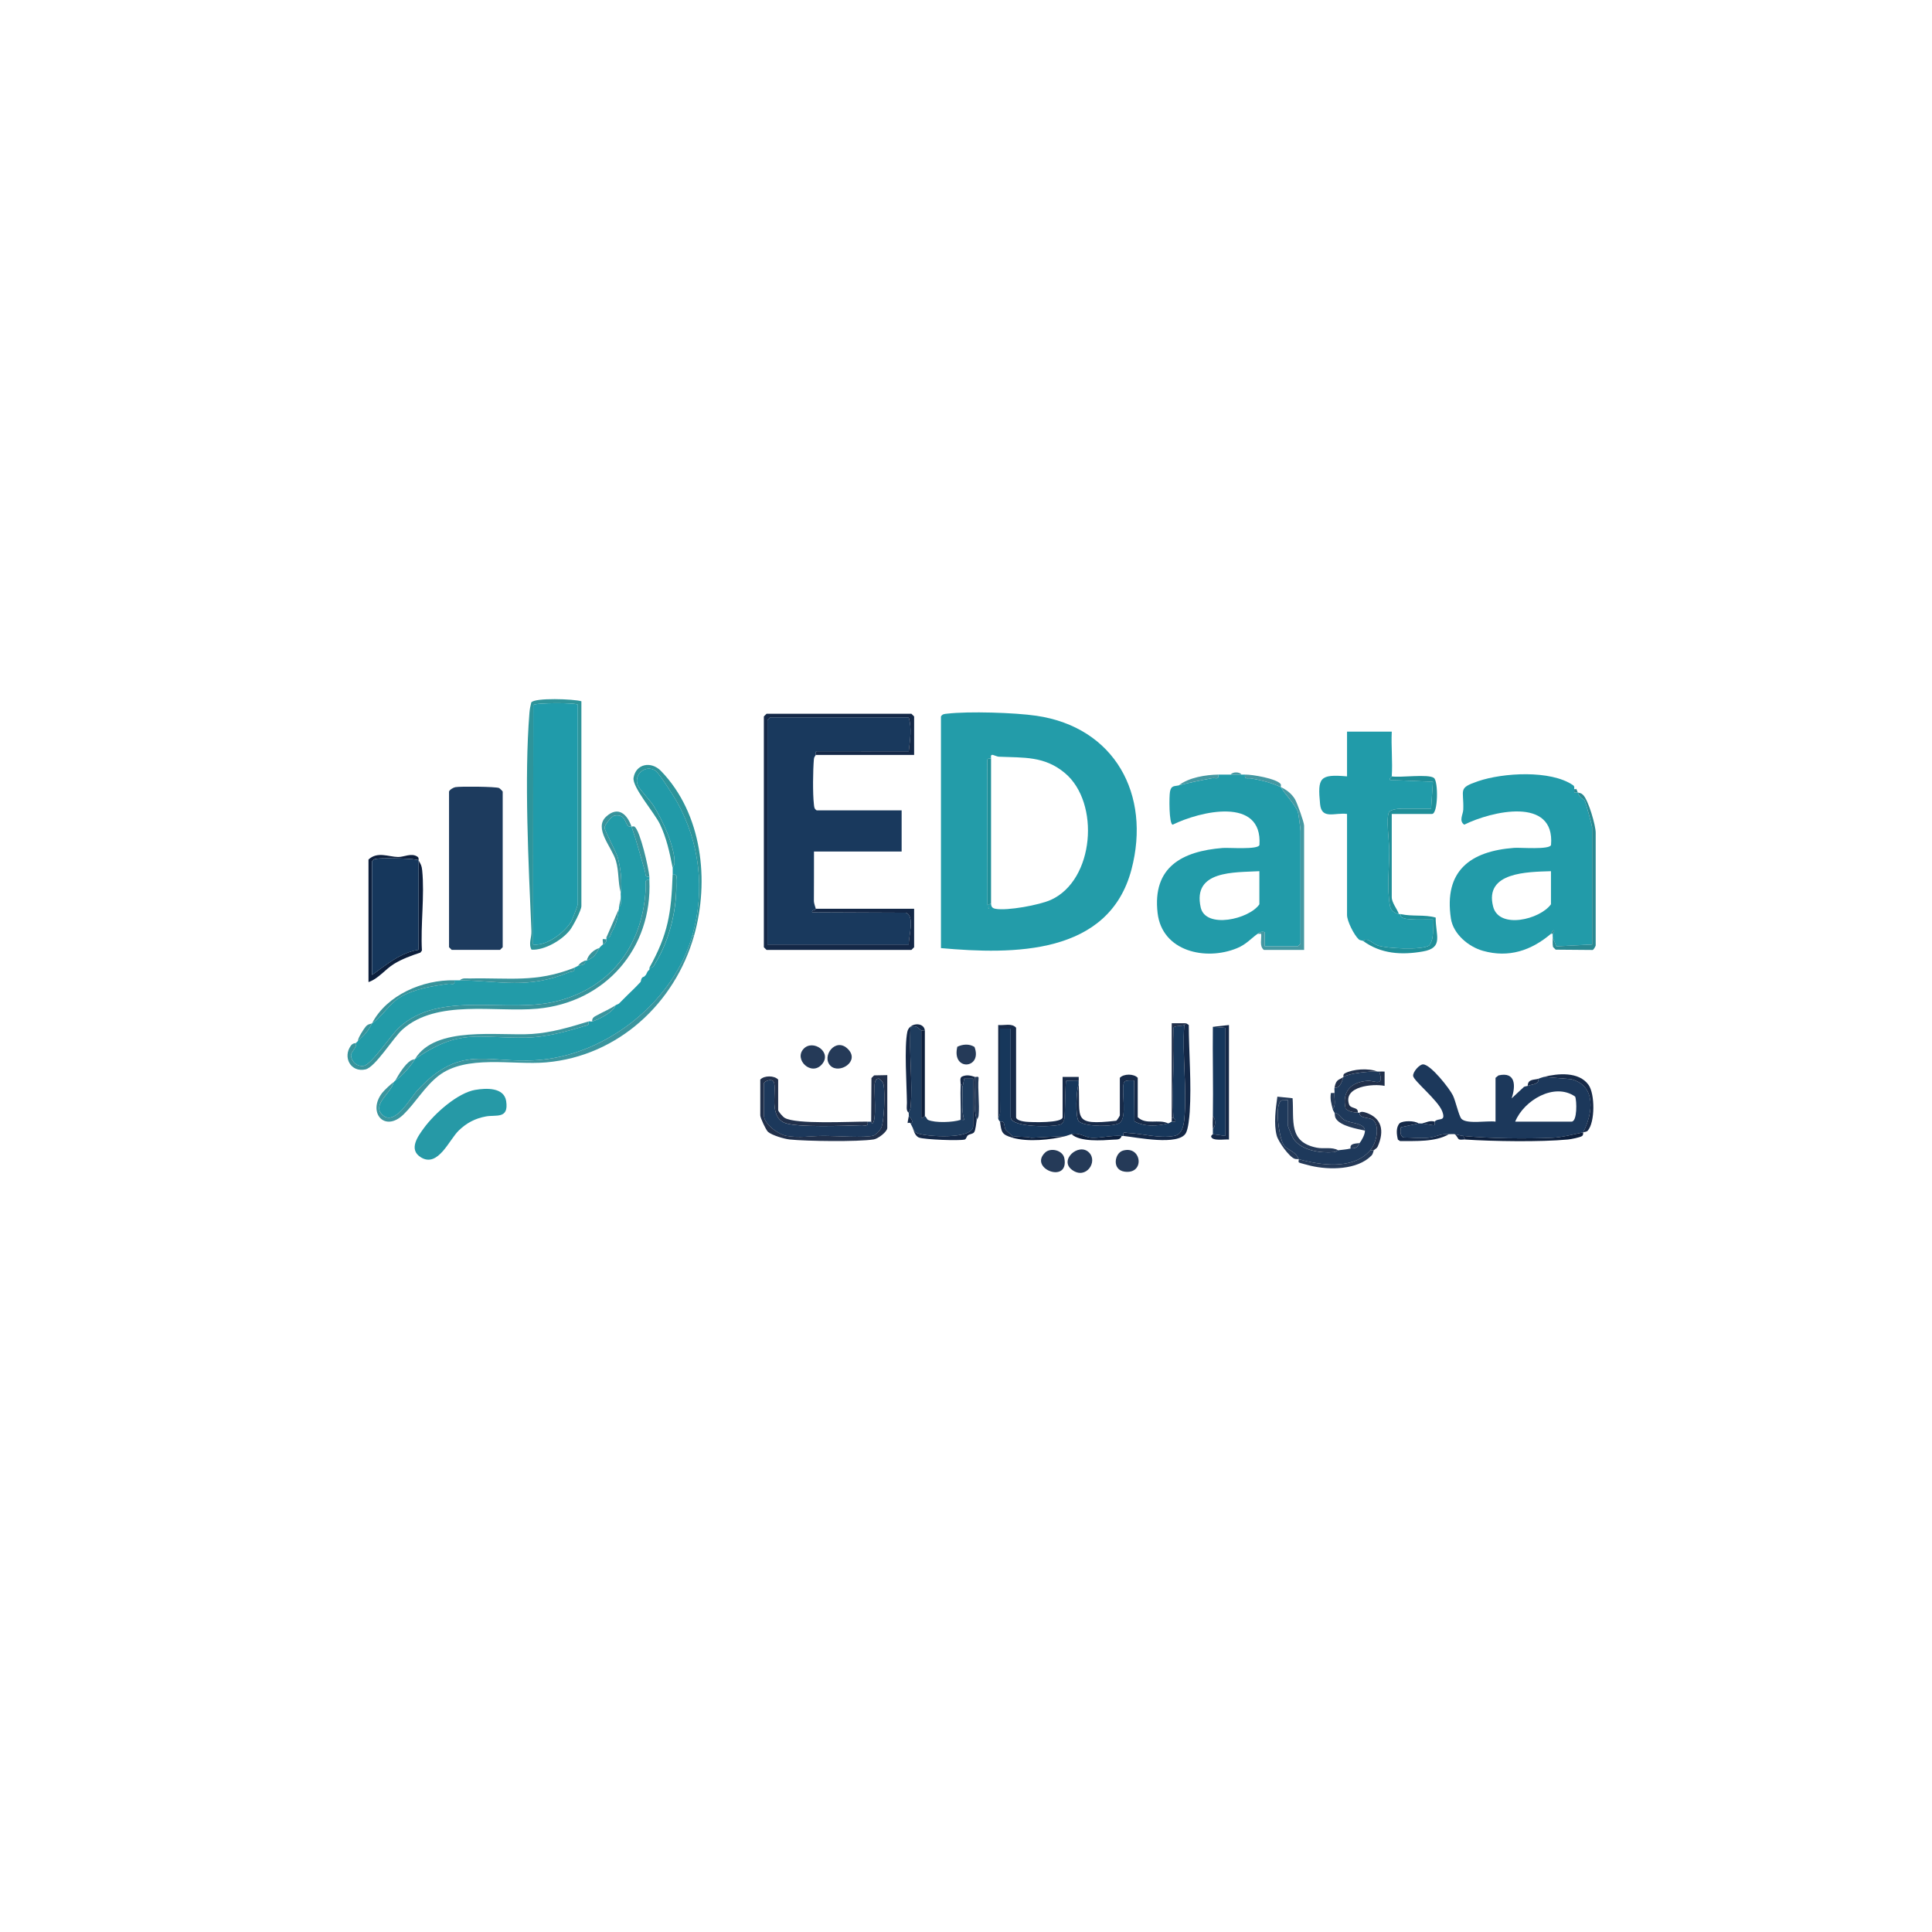 <?xml version="1.0" encoding="UTF-8"?>
<svg id="Layer_1" data-name="Layer 1" xmlns="http://www.w3.org/2000/svg" viewBox="0 0 1080 1080">
  <defs>
    <style>
      .cls-1 {
        fill: #298891;
      }

      .cls-2 {
        fill: #17375b;
      }

      .cls-3 {
        fill: #1e3c5e;
      }

      .cls-4 {
        fill: #19395d;
      }

      .cls-5 {
        fill: #21304b;
      }

      .cls-6 {
        fill: #229ba8;
      }

      .cls-7 {
        fill: #229ba9;
      }

      .cls-8 {
        fill: #1d3b5e;
      }

      .cls-9 {
        fill: #209baa;
      }

      .cls-10 {
        fill: #219ba9;
      }

      .cls-11 {
        fill: #2699a6;
      }

      .cls-12 {
        fill: #1c385b;
      }

      .cls-13 {
        fill: #142847;
      }

      .cls-14 {
        fill: #1e395b;
      }

      .cls-15 {
        fill: #16375c;
      }

      .cls-16 {
        fill: #172a48;
      }

      .cls-17 {
        fill: #3b959e;
      }

      .cls-18 {
        fill: #0d1f3c;
      }

      .cls-19 {
        fill: #4598a2;
      }

      .cls-20 {
        fill: #239ca9;
      }

      .cls-21 {
        fill: #38939b;
      }

      .cls-22 {
        fill: #219aa8;
      }

      .cls-23 {
        fill: #208f99;
      }

      .cls-24 {
        fill: #2e949a;
      }

      .cls-25 {
        fill: #253a58;
      }
    </style>
  </defs>
  <path class="cls-20" d="M526,530v-129.5c.88-1.43,1.99-1.38,3.45-1.55,12.02-1.41,37.8-.61,49.93,1.17,43.79,6.44,64.13,44.09,53.13,85.89-12.65,48.07-66.17,47.6-106.51,43.99ZM554,424c-.16.16-2.39-.55-2.09,1.43l.09,80.58,1.99-1.01c.07,1.81.63,2.67,2.47,3.02,6.59,1.24,24.67-2.11,31.04-5.01,24.26-11.01,27.6-54.24,7.82-70.84-11.46-9.62-23.02-8.55-36.83-9.16-1.4-.06-3.15-1.12-3.92-1.04-1.01.1-.43,1.88-.58,2.03ZM552.5,507v1c.65-.33.65-.67,0-1Z"/>
  <path class="cls-4" d="M456,508c-.13,1.06-2.43.51-1.99,1.99l52.29.21c5.35,1.58,1.53,13.65,1.7,17.8h-79v-125.5l1.5-1.5h77.5c1.84,6.51.71,12.48,0,18.99l-51.36-.03c-1.23.24-.43,1.54-.63,2.04-.29.72-.92,1.01-1.04,2.41-.53,6.02-.7,19.29,0,25.14.17,1.46.12,2.57,1.55,3.45h47.5v23h-49c.06,9.17-.06,18.38-.05,27.57,0,1.61,1.08,4.16,1.05,4.43Z"/>
  <path class="cls-7" d="M867,522c-11.07,9.38-23.59,13.58-38.02,9.52-8.1-2.28-16.61-9.38-17.92-18.08-4-26.63,10.81-37.65,35.39-39.48,3.38-.25,19.92,1.16,20.58-1.62,2.32-27.23-33.24-18.9-48.51-11.34-3.16-2.19-.63-5.67-.54-8.51.38-11.21-3.19-11.87,8.22-15.77,13.99-4.78,40.61-6.4,53.14,2.21,1.11.76.54,1.99.64,2.07l.02,1.98c.62.2,1.52-.15,1.98.02,1.41,3.93,3.33,3.28,3.97,4.78.68,1.61,4.03,13.5,4.03,14.72v65.5l-20.01,1.01-1.99-5.01c0-.66-.06-1.35,0-2,.07-.76,1.49-1.41.51-1.98-.83.34-1.12,1.65-1.51,1.98ZM867,487c-13.03.43-37.37.42-32.32,19.83,3.31,12.73,26.14,7.23,32.32-1.33v-18.5Z"/>
  <path class="cls-7" d="M688,433c1.5-.02,4.6-.04,6,0,.66.02,1.34.01,2,0-.58,2.98,1.44,1.81,3.31,2.14,6.04,1.08,11.04,2.26,16.69,4.86,2.23,3.93,8.39,10.26,9.56,13.94.3.93,1.44,9.56,1.44,10.56v63l-1.5,1.5h-18.5v-8c-2-.29-2.48-.09-4,1-3.83,2.75-6.34,5.91-11.47,8.03-17.55,7.25-41.92,1.84-44.42-19.63-2.99-25.73,13.73-34.58,36.4-36.38,3.43-.27,19.87,1.07,20.53-1.67,1.82-27.26-33.28-18.83-48.51-11.34-2.1-.41-2-15.88-1.5-18.47.69-3.63,2.5-2.9,4.97-3.53,6.04-1.53,12.42-2.86,18.57-3.98,1.86-.34,4,1.14,3.43-2.02,2.33-.03,4.67.03,7,0ZM704,487c-13.91.77-37.51-.59-32.79,20.29,2.74,12.12,27.14,6.58,32.79-1.79v-18.5Z"/>
  <path class="cls-10" d="M762,526c-.41-.3-1.73-.21-2.51-.95-2.6-2.45-6.49-10.14-6.49-13.55v-56.5c-6.7-.92-14.19,3.37-15.06-5.44-1.47-14.9-.28-16.89,15.06-15.56v-25h25c-.39,8.25.54,16.78,0,25-.01.17-1.45,1.02-1,1.99l24.01,1.02-1.01,14.99h-15.5c-2.05,0-6.98.27-8.01,1.99-1.81,3.02.16,17.27.13,21.67-.05,9.95-1.42,20.78.4,30.81.49,2.7,2.56,3.89,4.98,4.52.31.08.68-.07,1,0-.85,2.64,4.29,2.76,5.62,2.88,4.12.36,8.27.01,12.38.12-.22,4.82,1.01,10.27-2.02,14.49-3.88,2.79-23.98,1.76-28.96,0-2.45-.87-5.93-4.84-8.02-2.48Z"/>
  <path class="cls-22" d="M376,485c0-.13.99-1.15,1.05-2.43.41-8.97-6.91-24.64-11.8-32.31-1.94-3.05-7.69-8.8-8.71-11.3-2.51-6.11,4.6-11.94,10.05-8.01,1.94,1.4,10.22,14.41,11.78,17.18,12.8,22.83,15.9,49.47,8.64,74.86-10.17,35.56-44.49,63.75-80.55,68.95-31.92,4.61-47.31-10.78-73.39,17.85-3.84,4.21-12.59,20.35-19.54,13.18-5.6-5.77,5.4-12.07,6.49-17.98.25-.14.54-.71,1-1,3.48-2.17,8.41-7.73,11-12,25.44-17.38,34.43-11.43,62.55-11.95,10.08-.19,22.06-3.34,31.7-6.35,1.65-.52,3.26-.24,2.76-2.7.54-.17,1.43.15,2,0,3.45-.93,12.05-5.32,13-9,.59-.4,1.47-.59,2-1l1-1,3-3,1-1c1.63-1.58,4.68-4.48,6-6l1-1c.4-.48.14-2.71,2-3l1-1,1-2,1-1v-1c2.37.11,2.59-1.42,3.54-2.96,7.92-12.95,12.02-30.36,11.46-45.58-.07-1.92,1.03-4.01-2-3.45.05-1.33-.04-2.67,0-4Z"/>
  <path class="cls-6" d="M347,499c.74-6.21.13-12.53-1.49-19.01-1.08-4.31-7.73-15.72-7.54-17.46.17-1.59,3.93-6.33,5.55-6.59,6.34-1.02,5.75,4.42,7.71,5.86.65.48,1.49.06,1.77.2,3.02,8.64,4.95,16.31,7.53,25.02.49,1.65-.2,3.55,2.47,2.98.05.66-.03,1.34,0,2-3.02-.56-1.93,1.53-2,3.45-1.11,31.37-18.22,55.95-49,64.04-28.59,7.52-65.93-6.46-89.01,14.99-4.49,4.18-15.35,20.65-19.69,21.33-3.59.56-6.61-2.1-7.06-5.53-.3-2.31,3.44-4.43,2.76-7.29.35-.31.66-.68,1-1,4.01-3.82,5.46-5.1,8-10,5.25-3.25,9.55-10.74,15.27-14.28,7.97-4.92,18.17-6.41,27.24-7.76,1.86-.28,4.05,1.26,3.49-1.96,1,.02,2-.01,3,0,23.35.34,37.69,5.07,61.09-4.46,1.54-.63,3.5.1,2.91-2.54.52-.2,1.27-.68,2-1,1.82-.8,4.65-.11,4-3,.27-.13.73.13,1,0,4.82-2.34,4.39-2.76,7-7,.61-.99,1.93-1.86,2-2,1.42-.48,2.02-1.51,2-3,.15-.09-.13-.71,0-1,2.43.53,2.06-1.24,2.82-2.63,3.05-5.64,3.15-7.29,4.18-13.37.06-.32-.06-.68,0-1,1.62-.85.94-3.4,1-5,.09-.98-.12-2.02,0-3Z"/>
  <path class="cls-8" d="M251,442.5c.28-.99,2.35-2.25,3.53-2.47,2.66-.51,22.7-.33,24.46.49.47.22,2.02,1.81,2.02,1.98v87l-1.5,1.5h-27l-1.5-1.5v-87Z"/>
  <path class="cls-12" d="M802,627c1.88-2.39,6.51.46,4.23-5.72s-16.02-17.09-16.28-19.83c-.22-2.21,3.5-6.47,5.54-6.46,4.23.01,14.75,13.39,16.69,17.34,1.5,3.05,3.4,11.77,4.84,13.16,3.13,3.06,14.49.84,18.99,1.51v-24.5l1.66-1.34c9.64-2.24,9.69,5.83,7.35,12.83l6.49-6.05c.64-.84,1.88-.64,2.51-.94,1.64-.79,6.5-.59,6-4,1.03-.38,1.92-.72,3-1l15.25,1.25c14.35,3.71,12.13,19.17,6.75,29.75-5.58,1.14-11.75,2.8-17.46,3.04-14.78.63-35.02.39-49.54-1.04-1.81-.18-3.36-.76-5-1-.93-.13-2.02.07-3,0-5.05-.34-6.55,1.47-11.51,1.99-4.35.46-9.41-.15-13.85-.13-2.14-.71-1.9-3.87-1.5-5.73l9.86-2.13c.64-.08,1.4.12,2,0l6.43,1.05c1.16-.2.37-1.79.57-2.05ZM847,627h31.5c3.25,0,2.97-11.7,2.02-14.01-11.63-8.11-28.71,2.15-33.52,14.01Z"/>
  <path class="cls-2" d="M662,573c-1.19,16.9,1.58,35.89.04,52.54-.33,3.56-1.27,8.63-5.57,9.43-8.5,1.59-17.82-1.35-25.99-1.64-1.72-.06-2.78-1.11-2.49,1.67-.33-.03-.67.02-1,0-5.73-.43-11.44,1.2-16.47,1.05-4.34-.13-6.61-3.1-11.53-2.05-.8.17-1.93.72-3,1l-19.55,1.05c-2.45-.8-8.7-.41-10.45-1.05-.23-.08-3.56-3.09-3.7-3.29-1.29-1.78-.12-5.46-3.3-4.71-.03-.19-.97-.85-1-2,0-.18,1.09-1.53,1.07-3.38-.18-15.54,0-31.1-.08-46.62h6.01v49.51c0,6.04,24.81,5.56,28,4,1.19-.58,1.74-1.77,1.97-3.03.59-3.27.4-20.59,1.1-21.4l6.92-.08c.04.66-.03,1.34,0,2-1.4,3.75-1.91,17.97-.07,20.57,2.44,3.45,20.26,3.46,23.16,1.01,4.04-3.41.82-16.61,2.05-21.95.49-1.67,1.83-1.55,3.33-1.68.83-.07,1.7.07,2.53.05l.17,22.82c5.75,3.19,12.83,2.7,18.83,1.17.94-.24,1.37-.72,2-1,.42-.18,1.38.14,2,0,.46-1.05-.99-1.88-1-2-1.15-16.34.89-33.88-.05-50.36.32-1.37,4.33-.86,6.05-1.64Z"/>
  <path class="cls-13" d="M456,508h55v21.5l-1.5,1.5h-81l-1.5-1.5v-129l1.5-1.5h81l1.5,1.5v21.5h-55c.2-.51-.6-1.8.63-2.04l51.36.03c.72-6.51,1.84-12.48,0-18.99h-77.5l-1.5,1.5v125.5h79c-.17-4.15,3.65-16.22-1.7-17.8l-52.29-.21c-.43-1.48,1.86-.93,1.99-1.99Z"/>
  <path class="cls-11" d="M265.74,609.24c5.96-1.02,16.04-1.52,17.22,6.33,1.51,10.16-5.62,7.47-11.35,8.53-6.06,1.13-10.72,3.59-15.15,7.85-5.39,5.19-11.52,20.75-21.03,15.1-7.4-4.39-1.75-11.97,1.6-16.54,5.88-8.02,18.68-19.58,28.71-21.29Z"/>
  <path class="cls-14" d="M770,599c.33.02.67-.01,1,0,2.96,8.96-2.52,4.91-6.51,5.19-9.23.65-14.5,6.04-12.27,15.6,2.33,1.84,4.07,1.93,6.78,2.21.33.03.67-.04,1,0-.33,3.54,5.88,2.35,7.77,4.23,3.78,3.79,1.45,13.02-1.77,16.77-9.5,11.08-27.54,8.45-40,5-1.95-4.82-6.27-4.75-8.45-8.05-2.5-3.77-5.42-23.3-.94-24.84l3.39-.11v14.5c0,.38,2.46,6.23,2.98,7.02,4.5,6.7,15.22,8.17,22.6,7.53,1.33-.12,2.18-1.01,2.42-1.04,2.31-.29,4.74-.44,7-1,.88-.22,1.78.09,2.98-.51,1.14-.57,1.38-1.68,2.02-2.49,1.27-1.61,3.11-5,3-7-.23-4.22-7.71-4.09-10.89-5.6-2.95-1.4-3.35-4.05-6.11-4.4-.28-.63-.77-1.05-1-2,2.02-2.05.69-6.14,1-9,.1-.97-.16-2.1,0-3,3.71.7,4.65-5.78,5-6,3.34-2.13,14.81-3.23,19-3Z"/>
  <path class="cls-3" d="M515,576v49c.28.44,1.63-1.01,2-1,.64.01,1.14,1.73,1.72,2,4,1.84,14.05,1.43,18.28,0,.49-.16,1.37.14,2,0-1.84-5.82-.66-11.99-1-18l1-5h5v26.5c0,7.63-25.91,5.99-31.06,4.03-2.2-.84-1.93-1.77-2.94-3.53-.32-.57-.92-1.92-1-2,2.05-.49.21-3.22-1-4,.12-.6-.09-1.36,0-2,.06-.47.92-1.55,1.07-3.38,1.19-14.23-1.04-30.2-.07-44.62,3.8-1.05,4.28.91,6,2Z"/>
  <path class="cls-12" d="M487,627c.11,0,.29.95.49.94,2.89-.17.92-19.12,1.51-22.43.24-1.33.94-2.82,2.48-2.5,1.26,1,2.17,1.84,2.49,3.52.81,4.25.43,20.81-1.56,24.39-.63,1.13-2.92,3.53-4.12,3.88-4.82,1.4-21.51.16-27.83.17-6.85,0-13.45,1.3-20.91,0-4.37-.76-12.54-6.63-12.54-11.46v-18c.74-1.41,3.76-2.16,4.91-1.4,3.51,2.31-3.33,19.71,6.87,23.63,6.93,2.66,33.79,1.58,42.76,1.28,1.93-.06,4.01,1.02,3.45-2,.67,0,1.33,0,2,0Z"/>
  <path class="cls-24" d="M325,392v114.5c0,2.35-4.73,11.32-6.48,13.52-4.46,5.6-14.14,11.27-21.39,10.86-1.86-3.4.11-6.65-.06-10.39-1.6-37.05-4.07-85.49-1.11-122.02.16-1.97.52-3.86,1.01-5.76,1.72-2.81,23.91-1.99,28.03-.7ZM323,394c0-1.26-23.78-1.22-24.89.1l-.1,133.9c7.71.93,17.81-6.9,21.42-13.07.5-.85,3.57-8.92,3.57-9.43v-111.5Z"/>
  <path class="cls-17" d="M388,523c-10.7,37.84-42.56,67.36-82.63,70.87-18.78,1.65-44.82-4.58-60.38,7.62-7.63,5.98-12.85,15.15-19.46,21.54-10.57,10.21-20.2-1.18-11.98-11.98,1.22-1.6,5.21-5.33,6.45-6.05-1.09,5.91-12.08,12.21-6.49,17.98,6.95,7.16,15.71-8.97,19.54-13.18,26.08-28.63,41.47-13.24,73.39-17.85,36.06-5.2,70.38-33.39,80.55-68.95h1Z"/>
  <path class="cls-21" d="M363,492c1.77,38.11-24.56,68.38-62.63,71.87-23.51,2.16-56.21-5.5-75.38,11.62-5.26,4.7-15.16,21.09-20.71,22.32-8.23,1.82-12.8-6.82-8.17-13.24,1.21-1.67,2.56-1.28,2.89-1.57.68,2.86-3.06,4.98-2.76,7.29.44,3.43,3.47,6.09,7.06,5.53,4.34-.68,15.2-17.15,19.69-21.33,23.08-21.45,60.42-7.48,89.01-14.99,30.78-8.09,47.9-32.67,49-64.04.07-1.92-1.02-4.01,2-3.45Z"/>
  <path class="cls-5" d="M487,627l.14-24.36,1.5-1.5,7.36-.14v29.5c0,2.14-5.11,6.06-7.56,6.44-8.88,1.4-37.48,1.01-46.93.05-3.04-.31-10.03-2.34-12.21-4.3-1.18-1.06-4.3-7.85-4.3-9.19v-20c2.15-2.36,7.85-2.36,10,0v17c0,.82,2.6,3.78,3.62,4.38,6.39,3.82,36.92,2.02,46.38,2.12.56,3.02-1.53,1.94-3.45,2-8.97.3-35.83,1.38-42.76-1.28-10.2-3.92-3.36-21.32-6.87-23.63-1.15-.76-4.17,0-4.91,1.4v18c0,4.83,8.18,10.69,12.54,11.46,7.46,1.31,14.06,0,20.91,0,6.32,0,23.01,1.24,27.83-.17,1.2-.35,3.49-2.75,4.12-3.88,1.99-3.57,2.37-20.14,1.56-24.39-.32-1.68-1.22-2.52-2.49-3.52-1.54-.32-2.24,1.17-2.48,2.5-.59,3.32,1.38,22.27-1.51,22.43-.21.01-.39-.94-.49-.94Z"/>
  <path class="cls-15" d="M678,574l7.02.58v60.43s-7.02-1-7.02-1c-.03-1,.06-2.01,0-3,1.65-1.26,1.65-5.74,0-7,.27-16.64-.2-33.36,0-50Z"/>
  <path class="cls-24" d="M388,523h-1c7.26-25.39,4.17-52.04-8.64-74.86-1.56-2.78-9.84-15.79-11.78-17.18-5.46-3.93-12.57,1.9-10.05,8.01,1.03,2.49,6.77,8.25,8.71,11.3,4.89,7.68,12.22,23.34,11.8,32.31-.06,1.28-1.04,2.3-1.05,2.43-1.62-8.34-3.41-16.67-7.12-24.38-3.02-6.28-15.57-20.65-14.7-25.87,1.3-7.81,9.82-9.48,15.34-3.77,23.12,23.87,27.12,61.46,18.48,92.02Z"/>
  <path class="cls-18" d="M234,481c1.22,2.15,1.73,2.81,2,5.5,1.43,14.08-.95,30.52-.14,44.86l-.85,1.15c-4.92,1.6-10.31,3.59-14.71,6.29-5.07,3.11-8.73,8.32-14.31,10.19v-68.5c4.99-4.68,11.19-1.52,16.5-1.42,3.38.07,7.49-2.48,10.88-.16,1.03.7.44,1.76.62,2.07-.76-1.19-19.63-1.39-22.55-1.05-1.46.17-2.57.12-3.45,1.55v63.5c7.91-5.65,16.07-12.6,25.96-14.04l.04-49.96Z"/>
  <path class="cls-16" d="M558,625v-52.01c3.29.37,7.62-1.23,10,1.51v50c0,1.79,3.96,2.41,5.44,2.56,3.23.32,20.56.85,20.56-2.56v-22.5h9.01c.05.66-.05,1.34,0,2l-6.92.08c-.71.81-.51,18.13-1.1,21.4-.23,1.26-.78,2.45-1.97,3.03-3.2,1.55-28,2.04-28-4v-49.5h-6.01c.07,15.52-.11,31.08.08,46.62.02,1.85-1.08,3.2-1.07,3.38Z"/>
  <path class="cls-23" d="M778,434c4.81.83,20.54-1.51,23.6.9,2.5,1.97,2.29,20.1-1.1,20.1h-22.5v46.5c0,3.2,3.03,6.6,4,9.5-2.42-.63-4.49-1.82-4.98-4.52-1.82-10.03-.44-20.86-.4-30.81.02-4.41-1.94-18.65-.13-21.67,1.03-1.72,5.97-1.99,8.01-1.99h15.5l1.01-14.99-24.01-1.02c-.45-.97.99-1.82,1-1.99Z"/>
  <path class="cls-13" d="M628,635c-.3-2.78.76-1.73,2.49-1.67,8.17.29,17.49,3.23,25.99,1.64,4.29-.8,5.23-5.87,5.57-9.43,1.55-16.65-1.23-35.64-.04-52.54.39-.18.71-.67,1-1l1.51.95c.1,15.87,1.55,32.69.54,48.6-.19,2.99-.8,9.45-2.15,11.85-4.09,7.26-27.53,2.36-34.9,1.6Z"/>
  <path class="cls-16" d="M653,628c-6,1.54-13.08,2.02-18.83-1.17l-.17-22.82c-.83.02-1.7-.12-2.53-.05-1.5.13-2.84.01-3.33,1.68-1.23,5.34,1.98,18.54-2.05,21.95-2.9,2.45-20.72,2.44-23.16-1.01-1.84-2.6-1.33-16.82.07-20.57,1.01,19.35-3.89,23.29,21,20.5.45-.27,2-2.72,2-3v-21c2.15-2.36,7.85-2.36,10,0v22c4.69,4.58,11.77.82,17,3.5Z"/>
  <path class="cls-19" d="M696,433c4.09-.08,17.45,2.22,19.83,5.21.48.6.03,1.54.17,1.79,3.11,1.43,5.95,3.59,7.84,6.66,1.22,1.98,5.16,12.98,5.16,14.84v69.5h-22.5c-2.63-2.14-1.2-5.99-1.5-9.01h-2c1.52-1.08,2-1.29,4-1v8h18.5l1.5-1.5v-63c0-1-1.14-9.63-1.44-10.56-1.17-3.68-7.33-10.01-9.56-13.94-5.65-2.59-10.66-3.77-16.69-4.86-1.87-.34-3.89.84-3.31-2.14Z"/>
  <path class="cls-1" d="M880,441c1.16.96.7-1.64,2,2,1.27.45,1.78.15,3.03,1.44,2.94,3.03,6.97,16.93,6.97,21.06v63c0,.28-1.03,2.33-1.69,2.54l-20.67-.17-1.5-1.52c-.34-1.77-.13-3.56-.14-5.34l1.99,5.01,20.01-1.01v-65.5c0-1.22-3.35-13.11-4.03-14.72-.64-1.5-2.56-.85-3.97-4.78-.46-.16-1.36.19-1.98-.02l-.02-1.98Z"/>
  <path class="cls-25" d="M748,643c-.24.03-1.1.92-2.42,1.04-7.38.65-18.1-.83-22.6-7.53-.53-.78-2.98-6.63-2.98-7.02v-14.5l-3.39.11c-4.49,1.55-1.56,21.08.94,24.84,2.19,3.29,6.5,3.23,8.45,8.05,12.46,3.45,30.5,6.08,40-5h2c-.43.65-.28,1.9-1.41,3.05-7.9,8.05-23.53,8.04-33.79,5.66-1.06-.25-6.43-1.62-6.68-1.86-.47-.45.03-1.48-.12-1.85-.56-.16-1.42.08-2.27-.22-3.17-1.12-9.17-9.63-10.04-12.97-1.74-6.7-.57-15.02.37-21.76l8.51.88c.88,12.58-2.41,24.37,13.38,27.62,4.17.86,8.48-.55,12.06,1.44Z"/>
  <path class="cls-23" d="M762,526c2.1-2.36,5.57,1.6,8.02,2.48,4.98,1.77,25.08,2.8,28.96,0,3.03-4.22,1.8-9.67,2.02-14.49-4.11-.1-8.27.24-12.38-.12-1.33-.11-6.47-.24-5.62-2.88,6.67,1.46,13.4.14,19.56,1.94-.15,9.79,4.71,16.88-7.18,18.95s-23.43,1.4-33.39-5.89Z"/>
  <path class="cls-17" d="M329,571c.5,2.46-1.1,2.18-2.76,2.7-9.63,3.02-21.61,6.16-31.7,6.35-28.12.53-37.11-5.43-62.55,11.95-2.59,4.27-7.52,9.83-11,12,1.97-3.51,5.18-8.86,8.49-11.05,1-.67,2.17-.72,2.51-.95,11.47-18.9,46.65-12.75,65.49-14.01,10.81-.72,21.25-3.83,31.51-6.99Z"/>
  <path class="cls-13" d="M678,574l9-1v64c-2.34-.27-9.26,1.06-9.96-1.61-.13-.69.97-1.27.96-1.39l7,1v-60.43s-7-.58-7-.58Z"/>
  <path class="cls-25" d="M449.26,586.26c5.18-5.47,16.1,1.88,10.2,8.71s-15.9-2.7-10.2-8.71Z"/>
  <path class="cls-25" d="M464.24,595.76c-5.25-5.25,2.91-16.31,9.8-9.3,6.85,6.96-4.96,14.14-9.8,9.3Z"/>
  <path class="cls-25" d="M608.76,644.24c5.13,5.12-1.62,15.31-9.34,9.83-7.77-5.51,3.62-15.55,9.34-9.83Z"/>
  <path class="cls-21" d="M321,541c.59,2.64-1.38,1.91-2.91,2.54-23.39,9.53-37.74,4.8-61.09,4.46,1.57-1.5,3.56-.99,5.46-1.03,22.29-.51,37.09,2.5,58.54-5.97Z"/>
  <path class="cls-25" d="M584.26,644.26c3.02-2.86,9.86-1.37,10.73,3.28,2.71,14.52-20.23,5.72-10.73-3.28Z"/>
  <path class="cls-25" d="M627.72,643.2c10.53-3.1,12.53,13.44.86,11.75-7.14-1.04-5.56-10.37-.86-11.75Z"/>
  <path class="cls-21" d="M353,462c.3.15,1.22-.31,1.81.16,3.11,2.49,7.8,23.12,8.19,27.84-2.67.57-1.98-1.33-2.47-2.98-2.59-8.71-4.51-16.38-7.53-25.02-.29-.14-1.12.28-1.77-.2-1.96-1.43-1.37-6.88-7.71-5.86-1.63.26-5.38,5-5.55,6.59-.19,1.73,6.46,13.14,7.54,17.46,1.62,6.48,2.23,12.79,1.49,19.01-1.63-5.94-.91-11.61-2.7-17.8-2.2-7.62-12.66-18.17-5.38-24.77,6.72-6.09,11.72-1.14,14.08,5.58Z"/>
  <path class="cls-24" d="M376,489c3.03-.56,1.93,1.53,2,3.45.56,15.23-3.54,32.63-11.46,45.58-.95,1.55-1.16,3.08-3.54,2.96,10.54-18.96,12.22-30.56,13-52Z"/>
  <path class="cls-16" d="M885,633c5.38-10.58,7.6-26.04-6.75-29.75l-15.25-1.25c7.75-1.99,19.61-3.12,25.02,4.48,3.6,5.06,3.69,20.92-.49,25.6-.69.78-2.23.67-2.53.93Z"/>
  <path class="cls-25" d="M544.75,585.25c4.66,12.32-12.96,13.8-9.6-.11,3.04-1.45,6.67-1.75,9.6.11Z"/>
  <path class="cls-5" d="M771,599c1,.04,2.01-.05,3,0v8.01c-6.34-1.34-23.24.14-19.88,10.32.89,2.71,5.42,1.31,4.87,4.67-2.71-.28-4.45-.37-6.78-2.21-2.24-9.56,3.04-14.95,12.27-15.6,3.99-.28,9.47,3.77,6.51-5.19Z"/>
  <path class="cls-18" d="M517,576v48c-.37,0-1.72,1.44-1.99,1v-49c.3.2,1.41-.13,1.99,0Z"/>
  <path class="cls-13" d="M517,576c-.58-.13-1.69.2-2,0-1.72-1.09-2.2-3.05-6-2-.96,14.42,1.26,30.39.07,44.62-.15,1.83-1.01,2.92-1.07,3.38-1.66-1.04-1-3.79-1.02-5.49-.1-9.86-1.58-31.39.24-39.79,1.11-5.13,9.19-5.59,9.78-.72Z"/>
  <path class="cls-18" d="M885,633c-.09.08.28,1.41-.64,2.06-1.09.77-6.23,1.78-7.87,1.93-15.33,1.44-41.88,1.04-57.49.01l-1-2c14.52,1.43,34.76,1.67,49.54,1.04,5.71-.24,11.88-1.9,17.46-3.04Z"/>
  <path class="cls-13" d="M793,628l-9.86,2.13c-.4,1.86-.64,5.02,1.5,5.73,4.44-.02,9.5.58,13.85.13,4.96-.52,6.47-2.32,11.51-1.99-7.59,4.47-18.71,3.79-27.36,3.86l-1.2-.8c-.75-2.93-1.2-6.84.96-9.16,1.92-1.52,8.4-1.53,10.6.1Z"/>
  <path class="cls-5" d="M768,643h-2c3.21-3.75,5.54-12.98,1.77-16.77-1.88-1.89-8.1-.7-7.77-4.23.19.02.62-1.01,3.47-.06,9.13,3.05,10.43,10.3,6.75,18.81-.61,1.42-1.88,1.73-2.21,2.24Z"/>
  <path class="cls-5" d="M663,572c-.29.33-.61.82-1,1-1.72.78-5.73.27-6.05,1.64.94,16.48-1.1,34.02.05,50.36h-1c0-17.65,0-35.35,0-53.01h8.01Z"/>
  <path class="cls-13" d="M545,602c.61,7.77-1.29,16.55,1,24-.34,1.79-.58,5.81-1.51,6.99-.73.94-2.42.91-3.41,1.64-.8.6-.91,2.15-1.8,2.38-2.97.78-22.42.04-25.51-1.09-2.6-.95-3.2-4.88-3.78-5.92,1.01,1.76.73,2.7,2.94,3.53,5.15,1.95,31.06,3.6,31.06-4.03v-26.5h-5s-1,5-1,5c-.05-.85-.04-1.73-1-2,.05-1.2-.59-3.28.59-4.1,2.64-1.28,4.8-.75,7.41.1Z"/>
  <path class="cls-21" d="M254,548c.56,3.22-1.63,1.68-3.49,1.96-9.06,1.35-19.27,2.84-27.24,7.76-5.73,3.54-10.02,11.03-15.27,14.28-2.54,4.9-3.99,6.18-8,10,.19-1.96,3.26-6.71,4.41-8.08,1.43-1.71,2.62-1.32,3.59-1.92,8.14-15.72,28.28-24.43,46-24Z"/>
  <path class="cls-18" d="M627,635c-.7,2.3-2.58,1.93-4.45,2.06-6.52.44-18.84,1.37-23.55-3.06,4.92-1.05,7.19,1.92,11.53,2.05,5.03.15,10.74-1.48,16.47-1.05Z"/>
  <path class="cls-25" d="M746,622c2.76.35,3.15,2.99,6.11,4.4,3.18,1.51,10.66,1.38,10.89,5.6-4.59-1.01-13.31-2.48-16.07-6.47-1.05-1.52-.59-2.77-.93-3.53Z"/>
  <path class="cls-25" d="M545,602c.6.2,2-.6,2.04.59-.61,6.76.66,14.37,0,21-.14,1.37-.98,2.09-1.04,2.41-2.29-7.45-.39-16.23-1-24Z"/>
  <path class="cls-19" d="M681,433c.57,3.17-1.57,1.69-3.43,2.02-6.16,1.12-12.53,2.44-18.57,3.98,5.58-4.42,15.12-5.9,22-6Z"/>
  <path class="cls-18" d="M596,635c-8.64,2.24-21.38,3.48-30,1v-1c1.75.63,8.01.24,10.45,1.05l19.55-1.05Z"/>
  <path class="cls-5" d="M770,599c-4.19-.23-15.66.87-19,3-.35.22-1.29,6.7-5,6,.9-5.07,2.77-4.18,5-6,.09-.08-.4-1.35.74-1.97,4.56-2.49,13.3-3.02,18.26-1.03Z"/>
  <path class="cls-21" d="M346,508c-1.04,6.08-1.14,7.73-4.18,13.37-.75,1.39-.38,3.17-2.82,2.63l7-16Z"/>
  <path class="cls-16" d="M559,627c3.17-.76,2.01,2.93,3.3,4.71.15.2,3.47,3.21,3.7,3.29v1c-6.21-1.79-6.13-3.16-7-9Z"/>
  <path class="cls-25" d="M538,608c.34,6-.84,12.18,1,18-.63.14-1.51-.16-2,0,.2-6.64-.28-13.37,0-20,.96.27.95,1.15,1,2Z"/>
  <path class="cls-21" d="M335,530c-2.61,4.24-2.18,4.66-7,7,.6-3.04,3.94-6.26,7-7Z"/>
  <path class="cls-25" d="M746,611c-.31,2.86,1.02,6.95-1,9-.73-3.02-1.61-5.46-1-9.01h2Z"/>
  <path class="cls-17" d="M344,562c-.95,3.68-9.55,8.07-13,9-.09-2.24,1.34-2.68,2.93-3.57,3.11-1.74,7.07-3.38,10.07-5.43Z"/>
  <path class="cls-16" d="M860,603c.5,3.41-4.36,3.21-6,4,.07-4.04,3.8-3.19,6-4Z"/>
  <path class="cls-13" d="M678,631c-.19-3.27-.04-4.2,0-7,1.65,1.26,1.65,5.74,0,7Z"/>
  <path class="cls-13" d="M802,627c-.21.26.58,1.85-.57,2.05l-6.43-1.05c1.94-.38,4.22-1.84,7-1Z"/>
  <path class="cls-19" d="M694,433c-1.4-.04-4.5-.02-6,0,.95-1.61,4.99-1.64,6,0Z"/>
  <path class="cls-25" d="M760,639c-.64.81-.88,1.92-2.02,2.49-1.2.6-2.1.29-2.98.51-.63-2.88,2.86-2.73,5-3Z"/>
  <path class="cls-13" d="M509,628c-1.4-1.53-2.27,2.37-1-4,1.21.78,3.05,3.51,1,4Z"/>
  <path class="cls-13" d="M818,635l1,2c-1.06-.07-2.2.25-3.25-.02-.89-.23-1.47-2.59-2.75-2.98,1.64.24,3.19.82,5,1Z"/>
  <path class="cls-21" d="M346,507c.23-1.32.97-4.63,1-5-.06,1.6.62,4.15-1,5Z"/>
  <path class="cls-21" d="M339,525c.02,1.49-.58,2.52-2,3,.29-.59-.32-2.63,0-3,.21-.25,1.61.23,2,0Z"/>
  <path class="cls-16" d="M656,625c0,.11,1.46.95,1,2-.62.15-1.58-.18-2,0v-2h1Z"/>
  <path class="cls-21" d="M327,537c.65,2.89-2.18,2.2-4,3,1.63-2.05,2.21-2.11,4-3Z"/>
  <path class="cls-17" d="M350,557c.32-.35.66-.67,1-1l-1,1Z"/>
  <path class="cls-17" d="M346,561c.36-.28.63-.72,1-1l-1,1Z"/>
  <path class="cls-17" d="M357,550c.31-.35.7-.64,1-1l-1,1Z"/>
  <path class="cls-1" d="M868,522h-1c.39-.33.68-1.64,1.51-1.98.98.57-.44,1.22-.51,1.98Z"/>
  <path class="cls-17" d="M362,543l1-1-1,1Z"/>
  <path class="cls-17" d="M360,546l1-1-1,1Z"/>
  <path class="cls-23" d="M554,424v81l-1.99,1.01-.09-80.58c-.3-1.98,1.93-1.27,2.09-1.43Z"/>
  <path class="cls-23" d="M552.5,507c.65.33.65.67,0,1v-1Z"/>
  <path class="cls-9" d="M323,394v111.5c0,.5-3.08,8.58-3.57,9.43-3.61,6.17-13.72,13.99-21.42,13.07l.1-133.9c1.11-1.31,24.89-1.36,24.89-.1Z"/>
  <path class="cls-15" d="M234,481l-.04,49.96c-9.89,1.45-18.05,8.4-25.96,14.04v-63.5c.88-1.43,1.99-1.38,3.45-1.55,2.92-.34,21.79-.14,22.55,1.05Z"/>
</svg>